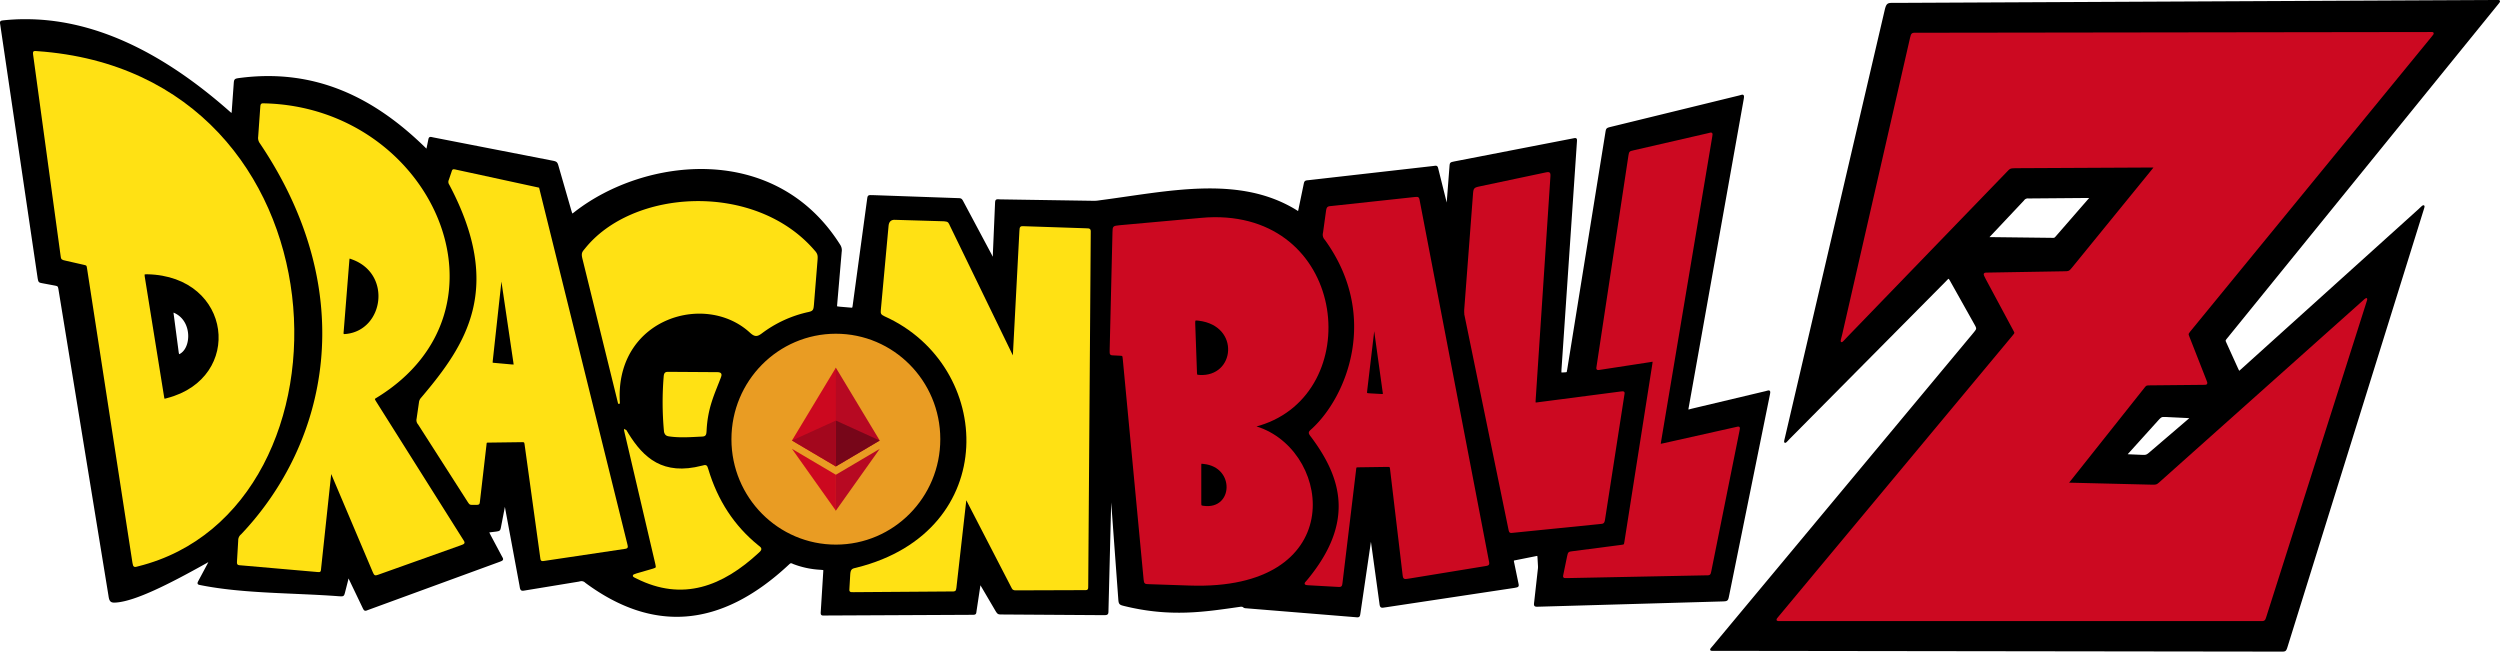 <svg xmlns="http://www.w3.org/2000/svg" viewBox="0 0 1433.11 373.53"><defs><style>.cls-1{stroke:#000;}.cls-2{fill:#cc0921;stroke:#cc0921;}.cls-3{fill:#ffe114;stroke:#ffe114;}.cls-4{fill:#e99c23;stroke:#e99c23;}.cls-5{fill:#b70922;}.cls-6{fill:#cc081f;}.cls-7{fill:#770619;}.cls-8{fill:#a3071d;}</style></defs><g id="Layer_2" data-name="Layer 2"><g id="svg3015"><g id="layer3"><g id="g3039"><g id="g3032"><path id="path3967" class="cls-1" d="M1431.81.5c-.4,0-.94,0-1.63,0L1086.12,2.16c-3.57,0-4.21-.3-5.13,3.25l-57.15,244.9c-.88,3.75-1.13,4,1.65,1l89.41-90.18c2.25-2.28,2.11-2.67,3.78.34L1132.43,186c1.4,2.49,1.06,2.79-.62,4.91L982.09,370.69c-1.56,1.87-2,2,.68,1.9l324.91.44c2.3,0,2.39,0,3.13-2.28l77.59-249.06c1.32-4.23,1.69-4.64-1.75-1.35l-101.84,91.85c-1.44,1.29-1.28,1.27-2.16-.44l-6.72-14.81c-.78-1.72-.9-1.81.47-3.44L1431.46,2.41C1432.85.7,1433,.49,1431.81.5Zm-234,112.5c.87,0,.83.2-.32,1.38l-18.68,21.46c-.87,1-1.09,1.06-2.6,1l-34.59-.41c-2.17,0-2.64.33-.88-1.53l19.1-20.28a3.14,3.14,0,0,1,3.06-1.35l33.75-.28c.48,0,.87,0,1.16,0Zm42.22,125.53c.35,0,.75,0,1.28,0l12.37.6c2.68.14,2.7.07.56,1.9L1232.09,260c-1.5,1.25-2.17,1.33-4.07,1.25l-7.21-.31c-2.3-.12-2.31,0-.75-1.72l17.21-19.06c1.17-1.22,1.71-1.57,2.79-1.63Z"/><path id="path3836" class="cls-2" d="M1098.78,19.27l293.49-.41c2.86-.05,3-.26,1.15,2l-138.3,168.9c-1.44,1.83-1.07,1.88-.42,3.71l9.62,24.52c.94,2.26.72,2.1-1.58,2.12l-30.52.3c-2,0-2.21.18-3.28,1.52l-42.31,53.29c-1.8,2.17-1.56,1.94,1.09,2l46,1.12c2.15,0,2.74,0,4.2-1.31L1354.47,173c2.27-2,2.47-2.63,1.46.53l-57.24,179.84c-.66,2.21-.77,2.17-3,2.17H1021.6c-3.45,0-3.41.28-1.27-2.3l133.61-160.41c1.69-2,1.53-1.95.46-3.93l-15.68-29.22c-1.55-3.17-1.78-2.89,1.63-2.94l42.92-.73c2.7,0,3.21-.22,4.8-2.19L1234,97.43c1.66-2.06,1.63-1.91-1-1.9l-77.81.39c-3.22,0-3.45.51-5.28,2.4l-91.32,94.48c-4,4.25-3.16,3.7-2-1.29l38.85-169.84c.58-2.63.88-2.4,3.41-2.4Z"/></g><g id="g3015"><path id="path3944" class="cls-1" d="M13.9,11.5c-3.9,0-7.81.23-11.69.63-1.93.25-1.84.2-1.56,2.06L22.09,159.5c.41,2.08.4,2,2.31,2.38l7,1.31c2,.4,2.27.55,2.62,2.72L62.68,341.44c.47,3.44,1.21,3.67,4.09,3.44,10.87-.93,29.65-10.35,50.5-22,3-1.57,3.9-2.82,1.91.94L114.27,333c-.87,1.66-.71,1.63.82,1.94,24.61,4.92,52.88,4.36,79.43,6.37,2.23.09,2.25.21,2.79-1.87l1.71-6.69c.65-3,.67-2.52,1.88,0l7.44,15.53c.86,1.8,1,1.47,2.65.85l75.07-27.47c2.38-.91,2.14-.81,1-2.91l-6.32-11.87c-1-2.17-1.43-2,.85-2.32l2.62-.31c2-.33,2.1-.25,2.47-2.15l2.06-10.63c.71-4,.63-3.84,1.35,0l8.22,44.22c.42,2.94.63,2.61,3.37,2.16l30.44-5a3.57,3.57,0,0,1,3.75.87c37.82,28,76.47,26.61,116.16-10.56,1.26-1.2,1.75-.8,3-.25a50.22,50.22,0,0,0,15.37,3.22c2.05.21,2.17-.07,2,1.94L471,350.59c-.15,2,.11,1.76,2,1.75l84.32-.4c1.93,0,1.76-.15,2-1.91l2.09-13.81c.45-2.6.28-2.29,1.5-.22l8.25,14.06c1.05,1.71,1.28,1.67,3.09,1.69l57.85.38c3,0,2.77,0,2.84-2.72l1.56-62c.16-4.77.21-6.89.29-7,.09.28.23,2.9.65,7l4.1,55.88c.18,2.67.4,2.95,2.56,3.5,27.22,6.8,47.17,3.32,67,.53,2-.16,1.59.75,2.87.84l62.28,5.07c2.88.24,2.79.5,3.16-2.07l5.94-40.43c.56-4.18.5-4.08,1.06,0l4.81,34.9c.3,2.7.59,2.35,3.1,2l73.75-11.12c2.34-.46,2.23-.33,1.78-2.53l-2.31-11.19c-.47-2-.26-1.87,1.65-2.25l10.69-2.13c1.91-.41,1.86-.43,2,1.47l.25,4.47a10.07,10.07,0,0,1-.1,2.22L880,344.78c-.33,2.65-.36,2.57,2.25,2.5l104.75-3c3.18-.1,3.14-.06,3.72-2.93l23.34-115c.55-2.7.21-2.13-2.15-1.57l-41.81,9.94c-2.75.69-3,1.19-2.47-1.65L999.12,56.56c.38-2.47-.11-1.82-2.19-1.31l-73.59,18c-2.26.55-2.22.69-2.57,2.81L898.87,212c-.35,1.39,0,1.81-1.41,1.91l-1.81.12c-1.47,0-1-.61-1.06-1.94l8.84-130.31c.17-2.48.26-2.33-2.06-1.87L833.93,93c-2.35.54-2.36.34-2.53,2.5l-1.56,20.35c-.24,3.81-.21,3.59-1.1,0l-4.62-18.53c-.49-2.19-.56-1.89-2.53-1.66l-71.44,8.12c-2,.17-2,.28-2.38,2.13l-2.9,14c-.41,2.16-.59,1.78-2,.88-32.88-20.19-73.34-10.55-112.66-5.44a19.19,19.19,0,0,1-4.09.25l-52.63-.81c-2.31-.08-2.5-.39-2.59,1.84l-1.25,29.09c0,3.94-.19,3.12-1.81.07l-16.19-30.35c-.77-1.43-1.12-1.31-2.6-1.37l-48.78-1.72c-2.43,0-2.41-.25-2.72,2L489.31,175c-.27,2.09-.37,1.95-2.38,1.78l-5.5-.47c-2.18-.28-2.18,0-2-2.09L482,144.34a5.26,5.26,0,0,0-.87-3.9C443.9,81.53,369.33,91,329.84,121.75c-2.15,1.68-2,1.66-2.82-1l-7.18-24.91c-.72-2.63-.83-2.79-3.32-3.28L248.4,79.28c-2.17-.47-2.1-.6-2.5,1.41l-.72,3.53c-.47,2.37-.63,1.78-1.94.5C214.32,56.52,180.59,39.4,137,45.25c-2.35.34-2.36.48-2.53,2.84l-1.06,14.69c-.18,3-.22,3.14-2.28,1.31C90.6,28.33,51.62,11.26,13.9,11.5ZM99.34,178.66a5.71,5.71,0,0,1,1.5.62c9.52,4.95,9.32,19,3.43,23.41-1.65,1.22-2.11,1.32-2.4-1.25l-2.75-20.88C98.93,179.16,98.87,178.62,99.34,178.66Z"/><path id="path3047" class="cls-3" d="M150.68,59.72c-.86.07-.89.47-1,2l-1.19,16.72a4.64,4.64,0,0,0,.91,3.47c58.34,86.62,38.75,172.51-10.84,224.75a3.83,3.83,0,0,0-1.5,3.18l-.69,11.69c-.11,2.05,0,1.9,1.9,2.06l43.29,3.78c1.92.14,1.84.32,2-1.43l5.72-53.53c.39-3,.22-2.8,1.34-.16l23.44,55.31c.94,2.05.85,2,2.9,1.31l46.72-16.65c2.68-1,2.53-.84,1.06-3.16l-49.5-78.56c-1.12-1.85-1.18-2,.41-2.94,82.93-50.72,31.6-165.34-63.84-167.81A11,11,0,0,0,150.68,59.72Zm49.75,88a7.79,7.79,0,0,1,1.31.44c23.75,8.38,18.82,41.3-3.06,43.75-1.85.16-2.44.41-2.16-2l3.25-40.72C199.87,148.08,200,147.71,200.43,147.75Z"/><path id="path3035" class="cls-3" d="M19.9,29.72c-.49,0-.55.29-.44,1.44L35.24,146.59c.2,1.91.44,1.88,2.19,2.29l10.81,2.46c1.73.41,1.85.53,2.13,2.32L76.43,322.59c.38,2.5.8,2,2.72,1.54C209.4,291.67,202.27,42.42,21.27,29.81c-.63,0-1.08-.1-1.37-.09Zm63.44,127c.27,0,.6,0,1,0,49.55,1,56.36,60.42,11.47,72-1.94.6-2,.5-2.29-1.5L82.46,158.53C82.25,157,82.52,156.75,83.34,156.75Z"/><path id="path3041" class="cls-3" d="M381.08,246.81a179.66,179.66,0,0,1-.14-30.77c.17-2.51.93-2.39,2.79-2.38l27.5.18c2.45.06,2,1.16,1.37,2.84-3.41,9-7.45,16.94-8.06,30.29-.13,2.29-.41,2.72-2.17,2.8-6.2.29-12.4.8-18.6-.08-1.76-.21-2.48-.86-2.69-2.88Z"/><path id="path3045" class="cls-3" d="M260.12,97.53c-.45,0-.55.31-.81,1.16l-1.57,4.62a2.23,2.23,0,0,0,.19,2.25c31.66,59.67,9.78,92.21-16.12,122.72a4.19,4.19,0,0,0-1.16,2.56l-1.34,9.22a3.17,3.17,0,0,0,.75,2.94l28.53,44.56c.8,1.11.8,1.35,2.06,1.35h2.25c1.77,0,1.52-.19,1.75-1.75L278.37,255c.17-1.83.23-1.75,2-1.78l18.75-.25c1.78,0,1.89.22,2.15,2.16l8.91,64.47c.24,1.56.17,1.68,1.84,1.43l45.63-6.81c2.09-.27,1.87-.41,1.44-2.37L308.62,108,261.37,97.75A7.28,7.28,0,0,0,260.12,97.53Zm27.28,60.72a12.68,12.68,0,0,1,.47,2.66l6.9,46.72c.23,1.87.55,1.92-1.53,1.78l-9.75-.88c-1.74-.15-1.65-.05-1.5-1.9l5-45.75A11.23,11.23,0,0,1,287.4,158.25Z"/><path id="path3051" class="cls-3" d="M358.78,249,376.1,323c.64,2.65.4,2.78-1.62,3.44L365,329.19c-2.76.84-1.92,1,.05,2,26.26,13.18,48.89,4.53,69.73-14.83,2.08-1.86,1.08-2.16-.63-3.56q-20.5-16.69-28.6-43.71c-.62-2.3-.93-2.23-2.91-1.69-22.79,5.94-34.14-4.57-42.92-18.79-1.78-3-1.79-3.21-.94.42Z"/><path id="path3053" class="cls-3" d="M335.27,143.38c27-34.76,97.48-39,131.39.58,1.74,1.87,1.62,2.93,1.51,4.93l-2.09,25.81c-.25,2.69-.37,3.12-2.68,3.66a69,69,0,0,0-27,12.37c-2.52,1.87-3.68,1.88-6.2-.43-25.52-23.43-76-8.68-75.49,37.22.08,4.18.48,5.25-.81,0l-19.65-79.75c-.53-2.5-.06-3.1,1-4.41Z"/><path id="path3055" class="cls-4" d="M538.52,251.76c0,33.08-26.54,59.91-59.32,59.94s-59.38-26.78-59.41-59.86v-.08c0-33.08,26.54-59.92,59.32-59.95s59.38,26.78,59.41,59.86Z"/><path id="path3828" class="cls-3" d="M505.44,177.58l4.42-48.06c.18-2.16,1.25-3.15,3.24-3l28.07.83c2.25.19,2.09.58,2.93,2.31L579.71,203c1.35,2.82,1.28,3.13,1.45-.11l3.7-70.35c.15-2.66.2-2.43,2.67-2.35l35,1.17c2.5,0,2.24.24,2.23,2.58l-1.44,201.85c0,2.17,0,2-2,2l-38.91.13c-1.63,0-1.62-.26-2.28-1.51L554.5,286.81c-.93-1.88-.86-2-1.1.13l-5.65,50c-.25,1.82-.5,1.59-2.17,1.61l-56.09.41c-2.24,0-2.19.15-2.05-1.9l.46-7.88c.21-2.89,1.05-2.75,3.23-3.3,83.66-20.82,79.67-116.45,16.16-145-2-1-2-1.18-1.85-3.29Z"/><path id="path3832" class="cls-2" d="M848.58,107.28l35.9-7.59c4-.8,4-1.2,3.7,2.81l-8.37,126.71c-.1,2.37-.1,2.14,2.13,1.85l47.1-6.13c2.08-.21,1.87-.18,1.56,1.81l-11,70.89c-.38,2.43-.79,2.06-3,2.33l-48.71,4.91c-2.29.21-2.28.45-2.71-1.62l-25-121.72a14.77,14.77,0,0,1-.29-4.43l4.95-65.21c.3-3.84.27-3.86,3.79-4.61Z"/><path id="path3834" class="cls-2" d="M936.15,86.75l43-9.89c2.11-.51,2.27-.85,1.9,1.36l-29.3,174.6c-.47,2.39-.33,2.27,2.07,1.73l40.77-9.13c2.38-.48,2.59-1,2.06,1.57l-16.14,80.32c-.39,2.13-.61,2-2.66,2l-79.44,1.58c-2.15,0-2.07.17-1.66-1.85l2.1-10.18c.47-2.11.51-2.11,2.52-2.37l27.87-3.62c2.14-.29,2.13-.28,2.44-2.27l16-101.81c.39-2.45.22-2-2-1.67l-28,4.3c-2.48.44-2.22.36-1.87-2L934,89.13c.35-1.94.4-2,2.19-2.38Z"/><path id="path3940" class="cls-2" d="M812,113.38c-.31,0-.71.05-1.25.09l-46.9,5.06c-2.47.27-2.88,0-3.25,2.66L758.9,133.5a3.72,3.72,0,0,0,.94,3.66c31.7,43.73,12.8,90.48-7.63,109.12-1.74,1.55-2,1.69-.22,3.94,17.59,23.53,25.41,49.2-2.37,82.66-1.28,1.51-2.19,2,.56,2.12l16.19.91c2.51.14,2.45.23,2.78-2.41l7.69-63.94c.26-2.22.15-2.15,2.59-2.18l15.13-.22c2.56,0,2.58-.18,2.87,2.53l7,59c.39,3.24.28,2.89,3.72,2.4l42.81-7c2.58-.42,2.46-.39,1.94-3l-39.53-205.9C813.07,113.58,812.94,113.34,812,113.38ZM787.71,186.5a15.39,15.39,0,0,1,.56,3.44L793,224c.33,2.35.63,2.46-1.9,2.31l-5.6-.31c-2.59-.21-2.47,0-2.19-2.72l3.94-33.37A16.26,16.26,0,0,1,787.71,186.5Z"/><path id="path3942" class="cls-2" d="M696,125c-2.47,0-5,.17-7.62.41l-46.34,4.18c-3.77.48-3.73.12-3.82,3.63l-1.62,67.66c0,2.39-.11,2.28,2.19,2.37l2.68.13c2.45.09,2.43.15,2.66,2.56l11.94,126.25c.21,2.3.52,2.09,2.68,2.19l23.16.78c90,3.13,81.65-74.4,40.22-89.57-4.42-1.37-3.57-1.08,0-2.18C781.84,225.05,772.6,124.43,696,125Zm-10.15,58.22c.35,0,.8.07,1.34.12,24.61,3,21.47,33.43.31,32.1-1.67-.17-1.77-.2-1.84-1.85l-1-28C684.58,183.56,684.82,183.18,685.87,183.22ZM689,265.34c.28,0,.63.07,1.1.13,18.67,1.92,17.45,27.34-.16,25-1.58-.26-1.83-.22-1.81-2.25v-21.1C688.12,265.67,688.17,265.33,689,265.34Z"/></g></g></g><polyline class="cls-5" points="504.3 252.52 479.15 210.77 478.6 212.64 478.6 266.84 479.15 267.39 504.3 252.52"/><polyline class="cls-6" points="453.99 252.52 479.15 267.39 479.15 241.08 479.15 210.77 453.99 252.52"/><polyline class="cls-5" points="504.32 257.29 479.15 272.15 478.84 272.53 478.84 291.83 479.15 292.74 504.32 257.29"/><polyline class="cls-6" points="453.99 257.29 479.15 292.74 479.15 272.15 453.99 257.29"/><polyline class="cls-7" points="504.3 252.52 479.15 241.08 479.15 267.39 504.3 252.52"/><polyline class="cls-8" points="453.99 252.52 479.15 267.39 479.15 241.08 453.99 252.52"/></g></g></svg>